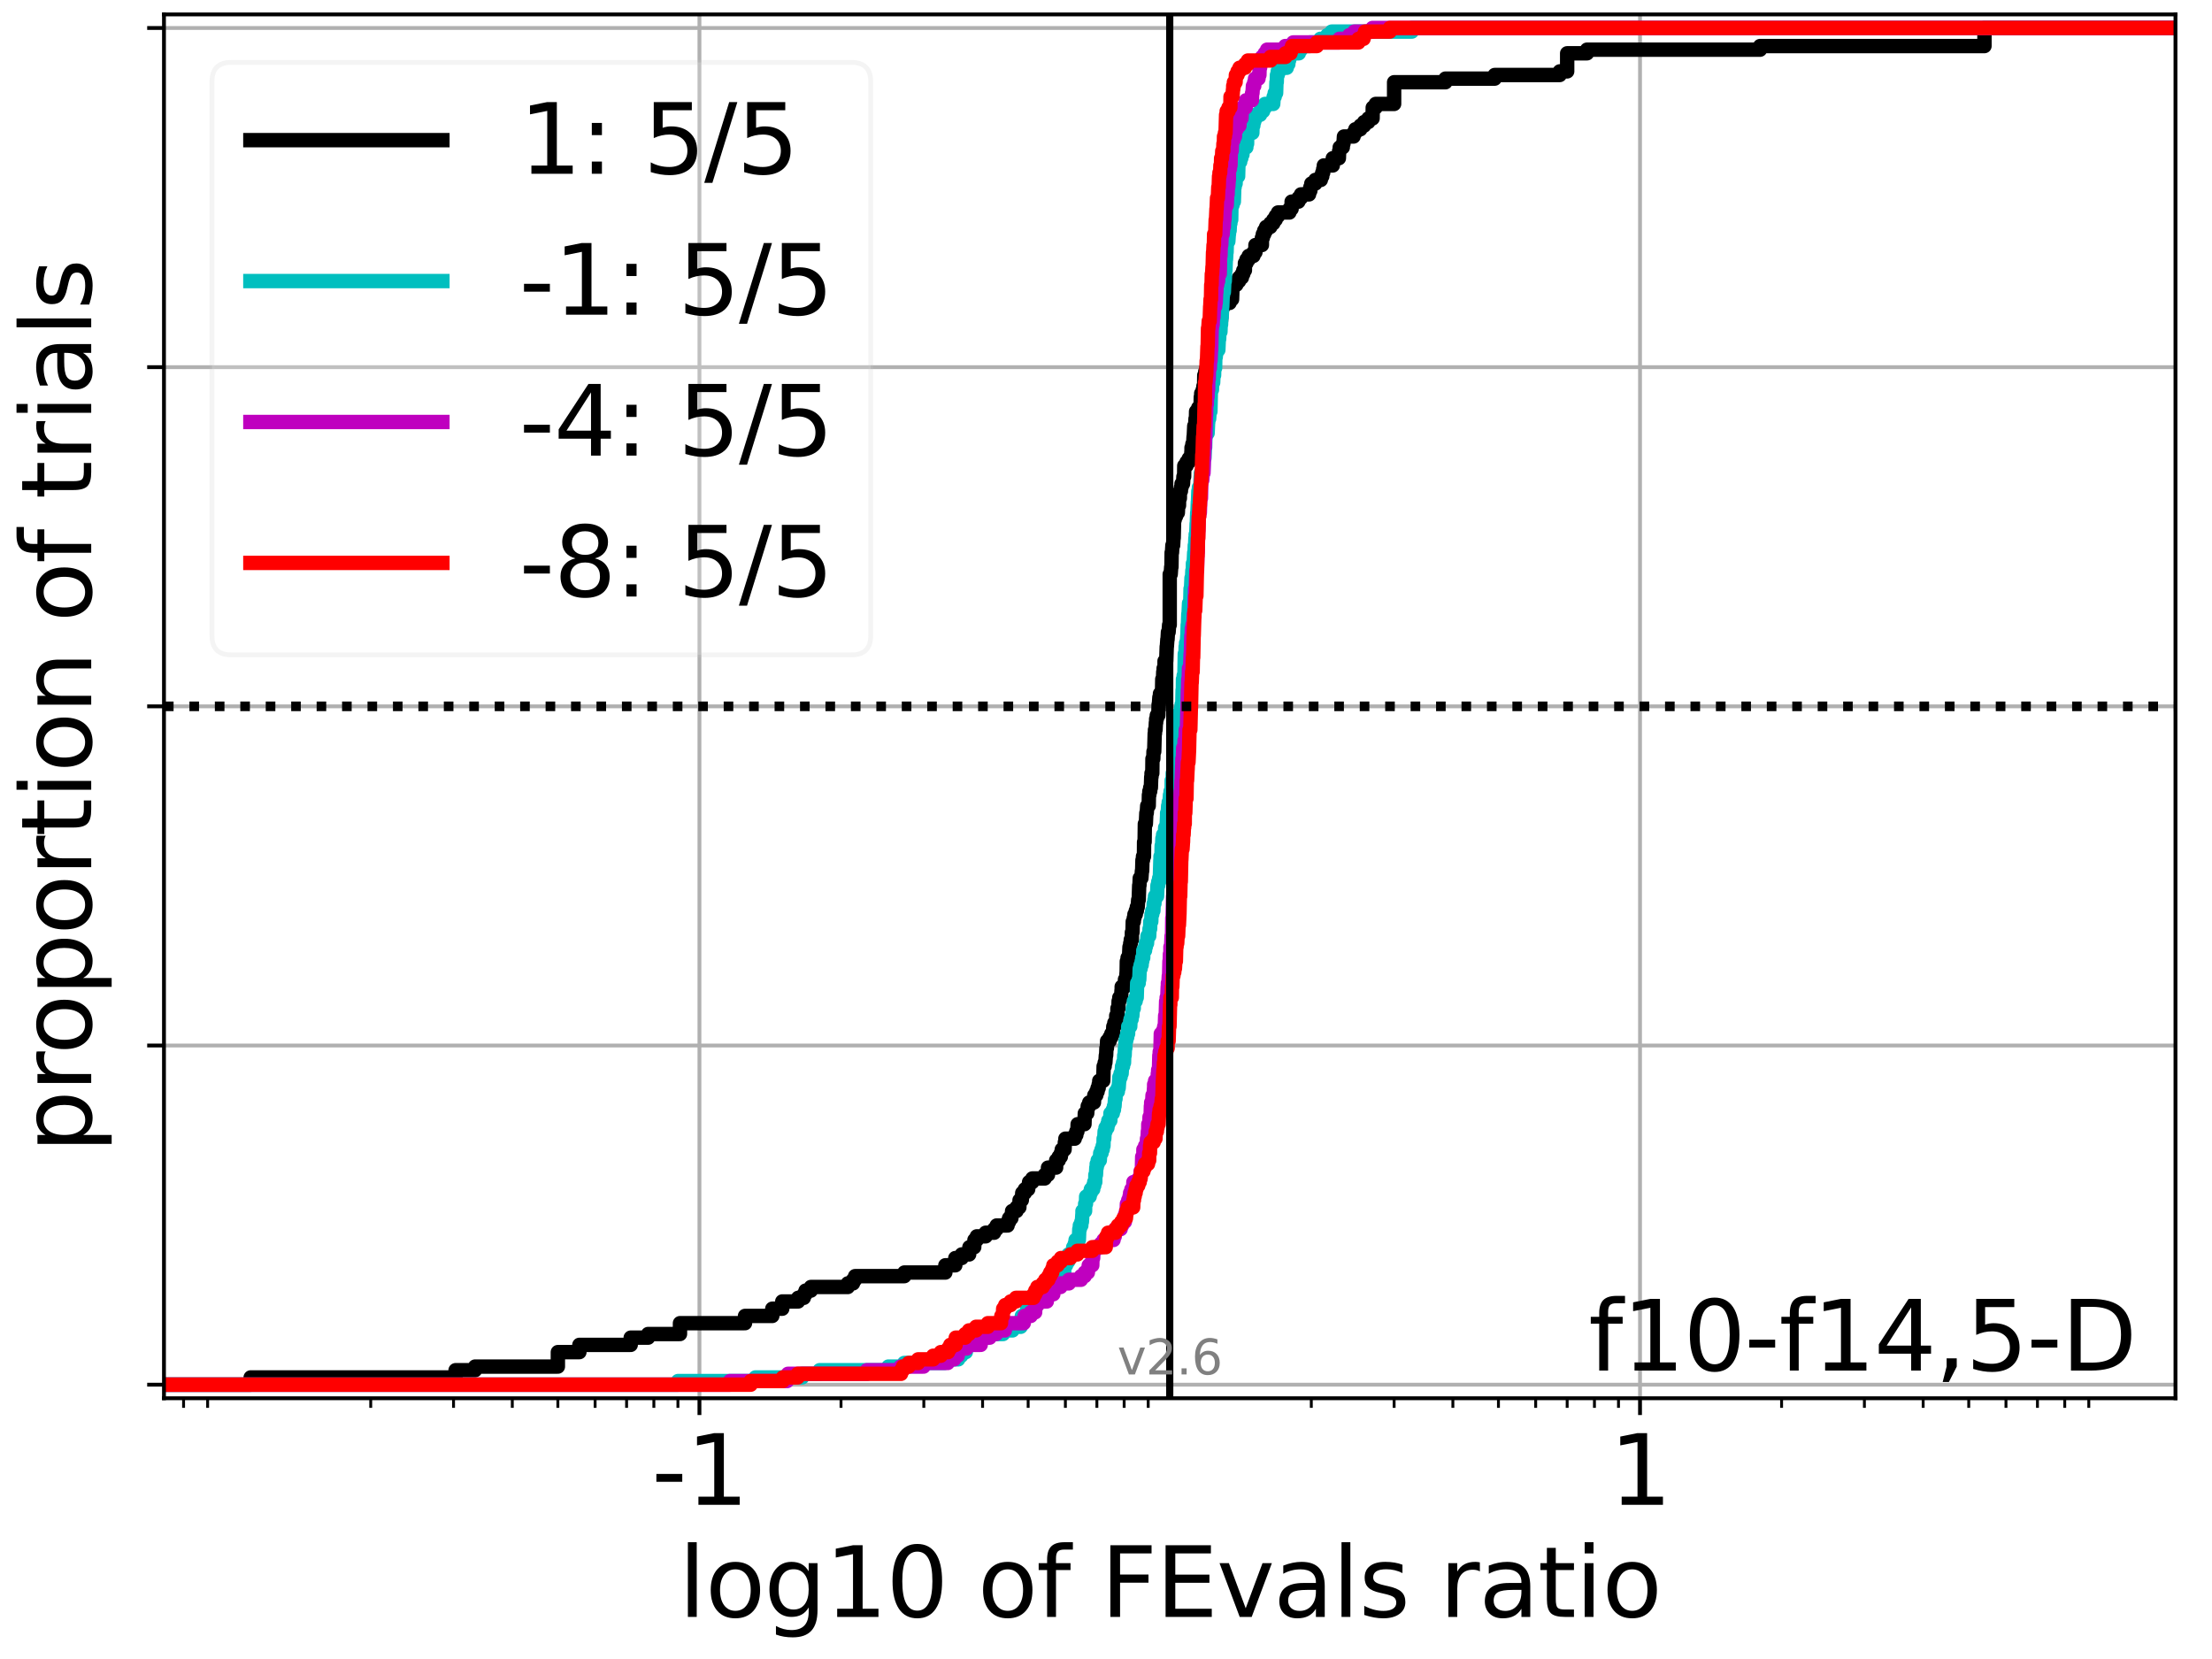 <?xml version="1.0" encoding="utf-8" standalone="no"?>
<!DOCTYPE svg PUBLIC "-//W3C//DTD SVG 1.1//EN"
  "http://www.w3.org/Graphics/SVG/1.1/DTD/svg11.dtd">
<svg xmlns:xlink="http://www.w3.org/1999/xlink" width="460.8pt" height="345.6pt" viewBox="0 0 460.8 345.6" xmlns="http://www.w3.org/2000/svg" version="1.1">
 <defs>
  <style type="text/css">*{stroke-linejoin: round; stroke-linecap: butt}</style>
 </defs>
 <g id="figure_1">
  <g id="patch_1">
   <path d="M 0 345.6 
L 460.8 345.6 
L 460.8 0 
L 0 0 
z
" style="fill: #ffffff"/>
  </g>
  <g id="axes_1">
   <g id="patch_2">
    <path d="M 34.16 291.28 
L 453.192 291.28 
L 453.192 3 
L 34.16 3 
z
" style="fill: #ffffff"/>
   </g>
   <g id="matplotlib.axis_1">
    <g id="xtick_1">
     <g id="line2d_1">
      <path d="M 145.706 291.28 
L 145.706 3 
" clip-path="url(#p7ceef39ff7)" style="fill: none; stroke: #b0b0b0; stroke-width: 0.8; stroke-linecap: square"/>
     </g>
     <g id="line2d_2">
      <defs>
       <path id="m82689922a1" d="M 0 0 
L 0 3.5 
" style="stroke: #000000; stroke-width: 0.8"/>
      </defs>
      <g>
       <use xlink:href="#m82689922a1" x="145.706" y="291.28" style="stroke: #000000; stroke-width: 0.8"/>
      </g>
     </g>
     <g id="text_1">
      <!-- -1 -->
      <g transform="translate(135.736 313.477)scale(0.2 -0.2)">
       <defs>
        <path id="DejaVuSans-2d" d="M 313 2009 
L 1997 2009 
L 1997 1497 
L 313 1497 
L 313 2009 
z
" transform="scale(0.016)"/>
        <path id="DejaVuSans-31" d="M 794 531 
L 1825 531 
L 1825 4091 
L 703 3866 
L 703 4441 
L 1819 4666 
L 2450 4666 
L 2450 531 
L 3481 531 
L 3481 0 
L 794 0 
L 794 531 
z
" transform="scale(0.016)"/>
       </defs>
       <use xlink:href="#DejaVuSans-2d"/>
       <use xlink:href="#DejaVuSans-31" x="36.084"/>
      </g>
     </g>
    </g>
    <g id="xtick_2">
     <g id="line2d_3">
      <path d="M 341.646 291.28 
L 341.646 3 
" clip-path="url(#p7ceef39ff7)" style="fill: none; stroke: #b0b0b0; stroke-width: 0.8; stroke-linecap: square"/>
     </g>
     <g id="line2d_4">
      <g>
       <use xlink:href="#m82689922a1" x="341.646" y="291.28" style="stroke: #000000; stroke-width: 0.8"/>
      </g>
     </g>
     <g id="text_2">
      <!-- 1 -->
      <g transform="translate(335.283 313.477)scale(0.2 -0.2)">
       <use xlink:href="#DejaVuSans-31"/>
      </g>
     </g>
    </g>
    <g id="xtick_3">
     <g id="line2d_5">
      <defs>
       <path id="m2fd4198e56" d="M 0 0 
L 0 2 
" style="stroke: #000000; stroke-width: 0.6"/>
      </defs>
      <g>
       <use xlink:href="#m2fd4198e56" x="38.242" y="291.28" style="stroke: #000000; stroke-width: 0.6"/>
      </g>
     </g>
    </g>
    <g id="xtick_4">
     <g id="line2d_6">
      <g>
       <use xlink:href="#m2fd4198e56" x="43.253" y="291.28" style="stroke: #000000; stroke-width: 0.6"/>
      </g>
     </g>
    </g>
    <g id="xtick_5">
     <g id="line2d_7">
      <g>
       <use xlink:href="#m2fd4198e56" x="77.228" y="291.28" style="stroke: #000000; stroke-width: 0.6"/>
      </g>
     </g>
    </g>
    <g id="xtick_6">
     <g id="line2d_8">
      <g>
       <use xlink:href="#m2fd4198e56" x="94.48" y="291.28" style="stroke: #000000; stroke-width: 0.6"/>
      </g>
     </g>
    </g>
    <g id="xtick_7">
     <g id="line2d_9">
      <g>
       <use xlink:href="#m2fd4198e56" x="106.72" y="291.28" style="stroke: #000000; stroke-width: 0.6"/>
      </g>
     </g>
    </g>
    <g id="xtick_8">
     <g id="line2d_10">
      <g>
       <use xlink:href="#m2fd4198e56" x="116.214" y="291.28" style="stroke: #000000; stroke-width: 0.6"/>
      </g>
     </g>
    </g>
    <g id="xtick_9">
     <g id="line2d_11">
      <g>
       <use xlink:href="#m2fd4198e56" x="123.972" y="291.28" style="stroke: #000000; stroke-width: 0.6"/>
      </g>
     </g>
    </g>
    <g id="xtick_10">
     <g id="line2d_12">
      <g>
       <use xlink:href="#m2fd4198e56" x="130.53" y="291.28" style="stroke: #000000; stroke-width: 0.6"/>
      </g>
     </g>
    </g>
    <g id="xtick_11">
     <g id="line2d_13">
      <g>
       <use xlink:href="#m2fd4198e56" x="136.212" y="291.28" style="stroke: #000000; stroke-width: 0.6"/>
      </g>
     </g>
    </g>
    <g id="xtick_12">
     <g id="line2d_14">
      <g>
       <use xlink:href="#m2fd4198e56" x="141.223" y="291.28" style="stroke: #000000; stroke-width: 0.6"/>
      </g>
     </g>
    </g>
    <g id="xtick_13">
     <g id="line2d_15">
      <g>
       <use xlink:href="#m2fd4198e56" x="175.198" y="291.28" style="stroke: #000000; stroke-width: 0.6"/>
      </g>
     </g>
    </g>
    <g id="xtick_14">
     <g id="line2d_16">
      <g>
       <use xlink:href="#m2fd4198e56" x="192.45" y="291.28" style="stroke: #000000; stroke-width: 0.6"/>
      </g>
     </g>
    </g>
    <g id="xtick_15">
     <g id="line2d_17">
      <g>
       <use xlink:href="#m2fd4198e56" x="204.69" y="291.28" style="stroke: #000000; stroke-width: 0.6"/>
      </g>
     </g>
    </g>
    <g id="xtick_16">
     <g id="line2d_18">
      <g>
       <use xlink:href="#m2fd4198e56" x="214.184" y="291.28" style="stroke: #000000; stroke-width: 0.6"/>
      </g>
     </g>
    </g>
    <g id="xtick_17">
     <g id="line2d_19">
      <g>
       <use xlink:href="#m2fd4198e56" x="221.941" y="291.28" style="stroke: #000000; stroke-width: 0.6"/>
      </g>
     </g>
    </g>
    <g id="xtick_18">
     <g id="line2d_20">
      <g>
       <use xlink:href="#m2fd4198e56" x="228.5" y="291.28" style="stroke: #000000; stroke-width: 0.6"/>
      </g>
     </g>
    </g>
    <g id="xtick_19">
     <g id="line2d_21">
      <g>
       <use xlink:href="#m2fd4198e56" x="234.182" y="291.28" style="stroke: #000000; stroke-width: 0.6"/>
      </g>
     </g>
    </g>
    <g id="xtick_20">
     <g id="line2d_22">
      <g>
       <use xlink:href="#m2fd4198e56" x="239.193" y="291.28" style="stroke: #000000; stroke-width: 0.6"/>
      </g>
     </g>
    </g>
    <g id="xtick_21">
     <g id="line2d_23">
      <g>
       <use xlink:href="#m2fd4198e56" x="273.168" y="291.28" style="stroke: #000000; stroke-width: 0.6"/>
      </g>
     </g>
    </g>
    <g id="xtick_22">
     <g id="line2d_24">
      <g>
       <use xlink:href="#m2fd4198e56" x="290.42" y="291.28" style="stroke: #000000; stroke-width: 0.6"/>
      </g>
     </g>
    </g>
    <g id="xtick_23">
     <g id="line2d_25">
      <g>
       <use xlink:href="#m2fd4198e56" x="302.66" y="291.28" style="stroke: #000000; stroke-width: 0.6"/>
      </g>
     </g>
    </g>
    <g id="xtick_24">
     <g id="line2d_26">
      <g>
       <use xlink:href="#m2fd4198e56" x="312.154" y="291.28" style="stroke: #000000; stroke-width: 0.6"/>
      </g>
     </g>
    </g>
    <g id="xtick_25">
     <g id="line2d_27">
      <g>
       <use xlink:href="#m2fd4198e56" x="319.911" y="291.28" style="stroke: #000000; stroke-width: 0.6"/>
      </g>
     </g>
    </g>
    <g id="xtick_26">
     <g id="line2d_28">
      <g>
       <use xlink:href="#m2fd4198e56" x="326.47" y="291.28" style="stroke: #000000; stroke-width: 0.6"/>
      </g>
     </g>
    </g>
    <g id="xtick_27">
     <g id="line2d_29">
      <g>
       <use xlink:href="#m2fd4198e56" x="332.152" y="291.28" style="stroke: #000000; stroke-width: 0.6"/>
      </g>
     </g>
    </g>
    <g id="xtick_28">
     <g id="line2d_30">
      <g>
       <use xlink:href="#m2fd4198e56" x="337.163" y="291.28" style="stroke: #000000; stroke-width: 0.6"/>
      </g>
     </g>
    </g>
    <g id="xtick_29">
     <g id="line2d_31">
      <g>
       <use xlink:href="#m2fd4198e56" x="371.138" y="291.28" style="stroke: #000000; stroke-width: 0.6"/>
      </g>
     </g>
    </g>
    <g id="xtick_30">
     <g id="line2d_32">
      <g>
       <use xlink:href="#m2fd4198e56" x="388.389" y="291.28" style="stroke: #000000; stroke-width: 0.6"/>
      </g>
     </g>
    </g>
    <g id="xtick_31">
     <g id="line2d_33">
      <g>
       <use xlink:href="#m2fd4198e56" x="400.63" y="291.28" style="stroke: #000000; stroke-width: 0.6"/>
      </g>
     </g>
    </g>
    <g id="xtick_32">
     <g id="line2d_34">
      <g>
       <use xlink:href="#m2fd4198e56" x="410.124" y="291.28" style="stroke: #000000; stroke-width: 0.6"/>
      </g>
     </g>
    </g>
    <g id="xtick_33">
     <g id="line2d_35">
      <g>
       <use xlink:href="#m2fd4198e56" x="417.881" y="291.28" style="stroke: #000000; stroke-width: 0.6"/>
      </g>
     </g>
    </g>
    <g id="xtick_34">
     <g id="line2d_36">
      <g>
       <use xlink:href="#m2fd4198e56" x="424.44" y="291.28" style="stroke: #000000; stroke-width: 0.6"/>
      </g>
     </g>
    </g>
    <g id="xtick_35">
     <g id="line2d_37">
      <g>
       <use xlink:href="#m2fd4198e56" x="430.122" y="291.28" style="stroke: #000000; stroke-width: 0.6"/>
      </g>
     </g>
    </g>
    <g id="xtick_36">
     <g id="line2d_38">
      <g>
       <use xlink:href="#m2fd4198e56" x="435.133" y="291.28" style="stroke: #000000; stroke-width: 0.6"/>
      </g>
     </g>
    </g>
    <g id="text_3">
     <!-- log10 of FEvals ratio -->
     <g transform="translate(141.371 336.833)scale(0.2 -0.2)">
      <defs>
       <path id="DejaVuSans-6c" d="M 603 4863 
L 1178 4863 
L 1178 0 
L 603 0 
L 603 4863 
z
" transform="scale(0.016)"/>
       <path id="DejaVuSans-6f" d="M 1959 3097 
Q 1497 3097 1228 2736 
Q 959 2375 959 1747 
Q 959 1119 1226 758 
Q 1494 397 1959 397 
Q 2419 397 2687 759 
Q 2956 1122 2956 1747 
Q 2956 2369 2687 2733 
Q 2419 3097 1959 3097 
z
M 1959 3584 
Q 2709 3584 3137 3096 
Q 3566 2609 3566 1747 
Q 3566 888 3137 398 
Q 2709 -91 1959 -91 
Q 1206 -91 779 398 
Q 353 888 353 1747 
Q 353 2609 779 3096 
Q 1206 3584 1959 3584 
z
" transform="scale(0.016)"/>
       <path id="DejaVuSans-67" d="M 2906 1791 
Q 2906 2416 2648 2759 
Q 2391 3103 1925 3103 
Q 1463 3103 1205 2759 
Q 947 2416 947 1791 
Q 947 1169 1205 825 
Q 1463 481 1925 481 
Q 2391 481 2648 825 
Q 2906 1169 2906 1791 
z
M 3481 434 
Q 3481 -459 3084 -895 
Q 2688 -1331 1869 -1331 
Q 1566 -1331 1297 -1286 
Q 1028 -1241 775 -1147 
L 775 -588 
Q 1028 -725 1275 -790 
Q 1522 -856 1778 -856 
Q 2344 -856 2625 -561 
Q 2906 -266 2906 331 
L 2906 616 
Q 2728 306 2450 153 
Q 2172 0 1784 0 
Q 1141 0 747 490 
Q 353 981 353 1791 
Q 353 2603 747 3093 
Q 1141 3584 1784 3584 
Q 2172 3584 2450 3431 
Q 2728 3278 2906 2969 
L 2906 3500 
L 3481 3500 
L 3481 434 
z
" transform="scale(0.016)"/>
       <path id="DejaVuSans-30" d="M 2034 4250 
Q 1547 4250 1301 3770 
Q 1056 3291 1056 2328 
Q 1056 1369 1301 889 
Q 1547 409 2034 409 
Q 2525 409 2770 889 
Q 3016 1369 3016 2328 
Q 3016 3291 2770 3770 
Q 2525 4250 2034 4250 
z
M 2034 4750 
Q 2819 4750 3233 4129 
Q 3647 3509 3647 2328 
Q 3647 1150 3233 529 
Q 2819 -91 2034 -91 
Q 1250 -91 836 529 
Q 422 1150 422 2328 
Q 422 3509 836 4129 
Q 1250 4750 2034 4750 
z
" transform="scale(0.016)"/>
       <path id="DejaVuSans-20" transform="scale(0.016)"/>
       <path id="DejaVuSans-66" d="M 2375 4863 
L 2375 4384 
L 1825 4384 
Q 1516 4384 1395 4259 
Q 1275 4134 1275 3809 
L 1275 3500 
L 2222 3500 
L 2222 3053 
L 1275 3053 
L 1275 0 
L 697 0 
L 697 3053 
L 147 3053 
L 147 3500 
L 697 3500 
L 697 3744 
Q 697 4328 969 4595 
Q 1241 4863 1831 4863 
L 2375 4863 
z
" transform="scale(0.016)"/>
       <path id="DejaVuSans-46" d="M 628 4666 
L 3309 4666 
L 3309 4134 
L 1259 4134 
L 1259 2759 
L 3109 2759 
L 3109 2228 
L 1259 2228 
L 1259 0 
L 628 0 
L 628 4666 
z
" transform="scale(0.016)"/>
       <path id="DejaVuSans-45" d="M 628 4666 
L 3578 4666 
L 3578 4134 
L 1259 4134 
L 1259 2753 
L 3481 2753 
L 3481 2222 
L 1259 2222 
L 1259 531 
L 3634 531 
L 3634 0 
L 628 0 
L 628 4666 
z
" transform="scale(0.016)"/>
       <path id="DejaVuSans-76" d="M 191 3500 
L 800 3500 
L 1894 563 
L 2988 3500 
L 3597 3500 
L 2284 0 
L 1503 0 
L 191 3500 
z
" transform="scale(0.016)"/>
       <path id="DejaVuSans-61" d="M 2194 1759 
Q 1497 1759 1228 1600 
Q 959 1441 959 1056 
Q 959 750 1161 570 
Q 1363 391 1709 391 
Q 2188 391 2477 730 
Q 2766 1069 2766 1631 
L 2766 1759 
L 2194 1759 
z
M 3341 1997 
L 3341 0 
L 2766 0 
L 2766 531 
Q 2569 213 2275 61 
Q 1981 -91 1556 -91 
Q 1019 -91 701 211 
Q 384 513 384 1019 
Q 384 1609 779 1909 
Q 1175 2209 1959 2209 
L 2766 2209 
L 2766 2266 
Q 2766 2663 2505 2880 
Q 2244 3097 1772 3097 
Q 1472 3097 1187 3025 
Q 903 2953 641 2809 
L 641 3341 
Q 956 3463 1253 3523 
Q 1550 3584 1831 3584 
Q 2591 3584 2966 3190 
Q 3341 2797 3341 1997 
z
" transform="scale(0.016)"/>
       <path id="DejaVuSans-73" d="M 2834 3397 
L 2834 2853 
Q 2591 2978 2328 3040 
Q 2066 3103 1784 3103 
Q 1356 3103 1142 2972 
Q 928 2841 928 2578 
Q 928 2378 1081 2264 
Q 1234 2150 1697 2047 
L 1894 2003 
Q 2506 1872 2764 1633 
Q 3022 1394 3022 966 
Q 3022 478 2636 193 
Q 2250 -91 1575 -91 
Q 1294 -91 989 -36 
Q 684 19 347 128 
L 347 722 
Q 666 556 975 473 
Q 1284 391 1588 391 
Q 1994 391 2212 530 
Q 2431 669 2431 922 
Q 2431 1156 2273 1281 
Q 2116 1406 1581 1522 
L 1381 1569 
Q 847 1681 609 1914 
Q 372 2147 372 2553 
Q 372 3047 722 3315 
Q 1072 3584 1716 3584 
Q 2034 3584 2315 3537 
Q 2597 3491 2834 3397 
z
" transform="scale(0.016)"/>
       <path id="DejaVuSans-72" d="M 2631 2963 
Q 2534 3019 2420 3045 
Q 2306 3072 2169 3072 
Q 1681 3072 1420 2755 
Q 1159 2438 1159 1844 
L 1159 0 
L 581 0 
L 581 3500 
L 1159 3500 
L 1159 2956 
Q 1341 3275 1631 3429 
Q 1922 3584 2338 3584 
Q 2397 3584 2469 3576 
Q 2541 3569 2628 3553 
L 2631 2963 
z
" transform="scale(0.016)"/>
       <path id="DejaVuSans-74" d="M 1172 4494 
L 1172 3500 
L 2356 3500 
L 2356 3053 
L 1172 3053 
L 1172 1153 
Q 1172 725 1289 603 
Q 1406 481 1766 481 
L 2356 481 
L 2356 0 
L 1766 0 
Q 1100 0 847 248 
Q 594 497 594 1153 
L 594 3053 
L 172 3053 
L 172 3500 
L 594 3500 
L 594 4494 
L 1172 4494 
z
" transform="scale(0.016)"/>
       <path id="DejaVuSans-69" d="M 603 3500 
L 1178 3500 
L 1178 0 
L 603 0 
L 603 3500 
z
M 603 4863 
L 1178 4863 
L 1178 4134 
L 603 4134 
L 603 4863 
z
" transform="scale(0.016)"/>
      </defs>
      <use xlink:href="#DejaVuSans-6c"/>
      <use xlink:href="#DejaVuSans-6f" x="27.783"/>
      <use xlink:href="#DejaVuSans-67" x="88.965"/>
      <use xlink:href="#DejaVuSans-31" x="152.441"/>
      <use xlink:href="#DejaVuSans-30" x="216.064"/>
      <use xlink:href="#DejaVuSans-20" x="279.688"/>
      <use xlink:href="#DejaVuSans-6f" x="311.475"/>
      <use xlink:href="#DejaVuSans-66" x="372.656"/>
      <use xlink:href="#DejaVuSans-20" x="407.861"/>
      <use xlink:href="#DejaVuSans-46" x="439.648"/>
      <use xlink:href="#DejaVuSans-45" x="497.168"/>
      <use xlink:href="#DejaVuSans-76" x="560.352"/>
      <use xlink:href="#DejaVuSans-61" x="619.531"/>
      <use xlink:href="#DejaVuSans-6c" x="680.811"/>
      <use xlink:href="#DejaVuSans-73" x="708.594"/>
      <use xlink:href="#DejaVuSans-20" x="760.693"/>
      <use xlink:href="#DejaVuSans-72" x="792.48"/>
      <use xlink:href="#DejaVuSans-61" x="833.594"/>
      <use xlink:href="#DejaVuSans-74" x="894.873"/>
      <use xlink:href="#DejaVuSans-69" x="934.082"/>
      <use xlink:href="#DejaVuSans-6f" x="961.865"/>
     </g>
    </g>
   </g>
   <g id="matplotlib.axis_2">
    <g id="ytick_1">
     <g id="line2d_39">
      <path d="M 34.16 288.454 
L 453.192 288.454 
" clip-path="url(#p7ceef39ff7)" style="fill: none; stroke: #b0b0b0; stroke-width: 0.8; stroke-linecap: square"/>
     </g>
     <g id="line2d_40">
      <defs>
       <path id="m1ae09140c1" d="M 0 0 
L -3.5 0 
" style="stroke: #000000; stroke-width: 0.8"/>
      </defs>
      <g>
       <use xlink:href="#m1ae09140c1" x="34.16" y="288.454" style="stroke: #000000; stroke-width: 0.8"/>
      </g>
     </g>
    </g>
    <g id="ytick_2">
     <g id="line2d_41">
      <path d="M 34.16 217.797 
L 453.192 217.797 
" clip-path="url(#p7ceef39ff7)" style="fill: none; stroke: #b0b0b0; stroke-width: 0.8; stroke-linecap: square"/>
     </g>
     <g id="line2d_42">
      <g>
       <use xlink:href="#m1ae09140c1" x="34.16" y="217.797" style="stroke: #000000; stroke-width: 0.8"/>
      </g>
     </g>
    </g>
    <g id="ytick_3">
     <g id="line2d_43">
      <path d="M 34.16 147.14 
L 453.192 147.14 
" clip-path="url(#p7ceef39ff7)" style="fill: none; stroke: #b0b0b0; stroke-width: 0.8; stroke-linecap: square"/>
     </g>
     <g id="line2d_44">
      <g>
       <use xlink:href="#m1ae09140c1" x="34.16" y="147.14" style="stroke: #000000; stroke-width: 0.8"/>
      </g>
     </g>
    </g>
    <g id="ytick_4">
     <g id="line2d_45">
      <path d="M 34.16 76.483 
L 453.192 76.483 
" clip-path="url(#p7ceef39ff7)" style="fill: none; stroke: #b0b0b0; stroke-width: 0.8; stroke-linecap: square"/>
     </g>
     <g id="line2d_46">
      <g>
       <use xlink:href="#m1ae09140c1" x="34.16" y="76.483" style="stroke: #000000; stroke-width: 0.8"/>
      </g>
     </g>
    </g>
    <g id="ytick_5">
     <g id="line2d_47">
      <path d="M 34.16 5.826 
L 453.192 5.826 
" clip-path="url(#p7ceef39ff7)" style="fill: none; stroke: #b0b0b0; stroke-width: 0.8; stroke-linecap: square"/>
     </g>
     <g id="line2d_48">
      <g>
       <use xlink:href="#m1ae09140c1" x="34.16" y="5.826" style="stroke: #000000; stroke-width: 0.8"/>
      </g>
     </g>
    </g>
    <g id="text_4">
     <!-- proportion of trials -->
     <g transform="translate(19.001 240.146)rotate(-90)scale(0.2 -0.2)">
      <defs>
       <path id="DejaVuSans-70" d="M 1159 525 
L 1159 -1331 
L 581 -1331 
L 581 3500 
L 1159 3500 
L 1159 2969 
Q 1341 3281 1617 3432 
Q 1894 3584 2278 3584 
Q 2916 3584 3314 3078 
Q 3713 2572 3713 1747 
Q 3713 922 3314 415 
Q 2916 -91 2278 -91 
Q 1894 -91 1617 61 
Q 1341 213 1159 525 
z
M 3116 1747 
Q 3116 2381 2855 2742 
Q 2594 3103 2138 3103 
Q 1681 3103 1420 2742 
Q 1159 2381 1159 1747 
Q 1159 1113 1420 752 
Q 1681 391 2138 391 
Q 2594 391 2855 752 
Q 3116 1113 3116 1747 
z
" transform="scale(0.016)"/>
       <path id="DejaVuSans-6e" d="M 3513 2113 
L 3513 0 
L 2938 0 
L 2938 2094 
Q 2938 2591 2744 2837 
Q 2550 3084 2163 3084 
Q 1697 3084 1428 2787 
Q 1159 2491 1159 1978 
L 1159 0 
L 581 0 
L 581 3500 
L 1159 3500 
L 1159 2956 
Q 1366 3272 1645 3428 
Q 1925 3584 2291 3584 
Q 2894 3584 3203 3211 
Q 3513 2838 3513 2113 
z
" transform="scale(0.016)"/>
      </defs>
      <use xlink:href="#DejaVuSans-70"/>
      <use xlink:href="#DejaVuSans-72" x="63.477"/>
      <use xlink:href="#DejaVuSans-6f" x="102.34"/>
      <use xlink:href="#DejaVuSans-70" x="163.521"/>
      <use xlink:href="#DejaVuSans-6f" x="226.998"/>
      <use xlink:href="#DejaVuSans-72" x="288.18"/>
      <use xlink:href="#DejaVuSans-74" x="329.293"/>
      <use xlink:href="#DejaVuSans-69" x="368.502"/>
      <use xlink:href="#DejaVuSans-6f" x="396.285"/>
      <use xlink:href="#DejaVuSans-6e" x="457.467"/>
      <use xlink:href="#DejaVuSans-20" x="520.846"/>
      <use xlink:href="#DejaVuSans-6f" x="552.633"/>
      <use xlink:href="#DejaVuSans-66" x="613.814"/>
      <use xlink:href="#DejaVuSans-20" x="649.02"/>
      <use xlink:href="#DejaVuSans-74" x="680.807"/>
      <use xlink:href="#DejaVuSans-72" x="720.016"/>
      <use xlink:href="#DejaVuSans-69" x="761.129"/>
      <use xlink:href="#DejaVuSans-61" x="788.912"/>
      <use xlink:href="#DejaVuSans-6c" x="850.191"/>
      <use xlink:href="#DejaVuSans-73" x="877.975"/>
     </g>
    </g>
   </g>
   <g id="line2d_49">
    <path d="M 34.16 288.454 
L 52.219 288.454 
L 52.219 286.946 
L 94.907 286.946 
L 94.907 285.439 
L 98.963 285.439 
L 98.963 284.685 
L 116.214 284.685 
L 116.214 281.671 
L 120.697 281.671 
L 120.697 280.163 
L 131.39 280.163 
L 131.39 278.656 
L 135.013 278.656 
L 135.013 277.902 
L 141.651 277.902 
L 141.651 275.641 
L 155.2 275.641 
L 155.2 274.134 
L 160.882 274.134 
L 160.882 272.627 
L 162.958 272.627 
L 162.958 271.119 
L 166.261 271.119 
L 166.261 270.366 
L 167.441 270.366 
L 167.441 269.612 
L 167.815 269.612 
L 167.815 268.858 
L 168.921 268.858 
L 168.921 268.105 
L 176.612 268.105 
L 176.612 267.351 
L 177.701 267.351 
L 177.701 266.597 
L 178.133 266.597 
L 178.133 265.844 
L 188.394 265.844 
L 188.394 265.09 
L 196.932 265.09 
L 196.932 263.583 
L 199.008 263.583 
L 199.008 262.075 
L 200.338 262.075 
L 200.338 261.321 
L 201.893 261.321 
L 201.944 259.814 
L 202.948 259.814 
L 202.998 258.307 
L 203.491 258.307 
L 203.491 257.553 
L 205.338 257.553 
L 205.338 256.799 
L 207.09 256.799 
L 207.09 256.046 
L 207.625 256.046 
L 207.625 255.292 
L 209.902 255.292 
L 209.902 254.538 
L 210.206 254.538 
L 210.206 253.785 
L 210.689 253.785 
L 210.689 253.031 
L 210.835 253.031 
L 210.835 252.277 
L 211.761 252.277 
L 211.761 251.524 
L 212.351 251.524 
L 212.39 250.016 
L 212.866 250.016 
L 212.953 248.509 
L 213.495 248.509 
L 213.495 247.755 
L 214.184 247.755 
L 214.184 247.002 
L 214.377 247.002 
L 214.377 246.248 
L 215.057 246.248 
L 215.057 245.494 
L 217.629 245.494 
L 217.629 244.741 
L 218.316 244.741 
L 218.316 243.233 
L 220.011 243.233 
L 220.019 241.726 
L 220.557 241.726 
L 220.557 240.972 
L 220.992 240.972 
L 220.992 240.219 
L 221.187 240.219 
L 221.187 239.465 
L 221.77 239.465 
L 221.828 237.958 
L 221.941 237.958 
L 221.941 237.204 
L 223.889 237.204 
L 223.889 236.45 
L 224.218 236.45 
L 224.218 235.697 
L 224.445 235.697 
L 224.492 234.189 
L 225.915 234.189 
L 225.985 231.928 
L 226.487 231.928 
L 226.596 230.421 
L 226.907 230.421 
L 226.907 229.667 
L 227.89 229.667 
L 227.962 228.16 
L 228.375 228.16 
L 228.375 227.406 
L 228.648 227.406 
L 228.648 226.653 
L 228.877 226.653 
L 228.877 225.899 
L 228.996 225.899 
L 228.996 225.145 
L 229.826 225.145 
L 229.908 222.13 
L 230.126 222.13 
L 230.126 221.377 
L 230.27 221.377 
L 230.367 219.869 
L 230.429 219.869 
L 230.486 218.362 
L 230.593 218.362 
L 230.629 216.855 
L 231.153 216.855 
L 231.153 216.101 
L 231.51 216.101 
L 231.51 215.347 
L 231.852 215.347 
L 231.922 213.84 
L 232.138 213.84 
L 232.138 213.086 
L 232.53 213.086 
L 232.533 211.579 
L 232.787 211.579 
L 232.787 210.072 
L 232.983 210.072 
L 233.027 208.564 
L 233.173 208.564 
L 233.173 207.811 
L 233.543 207.811 
L 233.634 206.303 
L 233.668 206.303 
L 233.668 205.55 
L 234.34 205.55 
L 234.354 204.042 
L 234.582 204.042 
L 234.691 202.535 
L 234.702 202.535 
L 234.737 200.274 
L 234.897 200.274 
L 234.897 199.52 
L 235.185 199.52 
L 235.294 197.259 
L 235.446 197.259 
L 235.446 196.506 
L 235.563 196.506 
L 235.563 195.752 
L 235.791 195.752 
L 235.791 194.245 
L 235.919 194.245 
L 235.976 191.984 
L 236.192 191.984 
L 236.192 191.23 
L 236.325 191.23 
L 236.325 190.476 
L 236.608 190.476 
L 236.608 189.723 
L 236.827 189.723 
L 236.827 188.969 
L 237.001 188.969 
L 237.104 187.462 
L 237.216 187.462 
L 237.314 184.447 
L 237.371 184.447 
L 237.434 182.939 
L 237.77 182.939 
L 237.88 181.432 
L 237.933 181.432 
L 237.995 179.171 
L 238.106 179.171 
L 238.106 178.417 
L 238.309 178.417 
L 238.332 175.403 
L 238.445 175.403 
L 238.493 171.634 
L 238.7 171.634 
L 238.804 169.373 
L 238.89 169.373 
L 238.985 167.866 
L 239.299 167.866 
L 239.34 165.605 
L 239.428 165.605 
L 239.428 164.851 
L 239.606 164.851 
L 239.606 164.098 
L 239.746 164.098 
L 239.823 161.837 
L 239.881 161.837 
L 239.881 161.083 
L 240.046 161.083 
L 240.078 158.068 
L 240.255 158.068 
L 240.294 156.561 
L 240.443 156.561 
L 240.547 152.793 
L 240.603 152.793 
L 240.603 152.039 
L 240.718 152.039 
L 240.79 150.532 
L 240.846 150.532 
L 240.846 149.778 
L 240.986 149.778 
L 240.986 149.024 
L 241.301 149.024 
L 241.36 146.763 
L 241.414 146.763 
L 241.522 145.256 
L 241.645 145.256 
L 241.645 144.502 
L 242.065 144.502 
L 242.123 141.487 
L 242.281 141.487 
L 242.325 139.98 
L 242.406 139.98 
L 242.406 139.226 
L 242.595 139.226 
L 242.595 137.719 
L 242.943 137.719 
L 243.048 134.704 
L 243.077 134.704 
L 243.183 133.197 
L 243.223 133.197 
L 243.304 131.69 
L 243.442 131.69 
L 243.55 130.182 
L 243.676 130.182 
L 243.676 119.631 
L 243.88 119.631 
L 243.98 118.124 
L 244.035 118.124 
L 244.075 115.109 
L 244.148 115.109 
L 244.233 113.602 
L 244.382 113.602 
L 244.458 112.094 
L 244.498 112.094 
L 244.589 108.326 
L 244.705 108.326 
L 244.705 107.572 
L 244.985 107.572 
L 244.985 106.818 
L 245.365 106.818 
L 245.428 105.311 
L 245.603 105.311 
L 245.624 103.804 
L 245.786 103.804 
L 245.797 102.296 
L 246.008 102.296 
L 246.008 101.543 
L 246.134 101.543 
L 246.134 100.789 
L 246.446 100.789 
L 246.532 99.282 
L 246.677 99.282 
L 246.708 97.021 
L 247.18 97.021 
L 247.18 96.267 
L 247.655 96.267 
L 247.655 95.513 
L 248.089 95.513 
L 248.197 94.006 
L 248.215 94.006 
L 248.215 93.252 
L 248.398 93.252 
L 248.398 92.499 
L 248.561 92.499 
L 248.642 90.991 
L 248.677 90.991 
L 248.788 88.73 
L 248.972 88.73 
L 249.051 87.223 
L 249.138 87.223 
L 249.166 85.716 
L 249.613 85.716 
L 249.613 84.962 
L 250.097 84.962 
L 250.149 82.701 
L 250.235 82.701 
L 250.235 81.947 
L 250.547 81.947 
L 250.547 81.194 
L 250.699 81.194 
L 250.699 80.44 
L 250.837 80.44 
L 250.874 78.179 
L 251.077 78.179 
L 251.077 77.425 
L 251.301 77.425 
L 251.301 76.672 
L 251.766 76.672 
L 251.766 75.918 
L 252.005 75.918 
L 252.005 75.164 
L 252.676 75.164 
L 252.724 73.657 
L 252.829 73.657 
L 252.829 72.903 
L 252.945 72.903 
L 252.981 70.642 
L 253.061 70.642 
L 253.061 69.888 
L 253.295 69.888 
L 253.405 68.381 
L 253.447 68.381 
L 253.447 67.627 
L 253.848 67.627 
L 253.848 66.874 
L 254.369 66.874 
L 254.477 64.613 
L 254.579 64.613 
L 254.579 63.859 
L 254.909 63.859 
L 254.909 63.105 
L 256.146 63.105 
L 256.146 62.352 
L 256.664 62.352 
L 256.774 59.337 
L 257.553 59.337 
L 257.553 58.583 
L 258.113 58.583 
L 258.113 57.83 
L 258.707 57.83 
L 258.707 57.076 
L 258.998 57.076 
L 258.998 56.322 
L 259.335 56.322 
L 259.339 54.815 
L 259.665 54.815 
L 259.665 54.061 
L 260.132 54.061 
L 260.132 53.308 
L 261.118 53.308 
L 261.118 52.554 
L 261.53 52.554 
L 261.53 51.047 
L 262.878 51.047 
L 262.878 49.539 
L 263.07 49.539 
L 263.07 48.786 
L 263.36 48.786 
L 263.36 48.032 
L 263.753 48.032 
L 263.753 47.278 
L 264.63 47.278 
L 264.63 46.525 
L 265.255 46.525 
L 265.255 45.771 
L 265.75 45.771 
L 265.75 45.017 
L 266.237 45.017 
L 266.237 44.264 
L 268.605 44.264 
L 268.605 43.51 
L 269.066 43.51 
L 269.067 42.003 
L 270.485 42.003 
L 270.485 41.249 
L 271.016 41.249 
L 271.016 40.495 
L 272.696 40.495 
L 272.696 39.742 
L 272.968 39.742 
L 272.968 38.988 
L 273.168 38.988 
L 273.168 38.234 
L 274.009 38.234 
L 274.009 37.481 
L 275.154 37.481 
L 275.154 36.727 
L 275.451 36.727 
L 275.451 35.973 
L 275.647 35.973 
L 275.647 35.22 
L 275.781 35.22 
L 275.781 34.466 
L 277.646 34.466 
L 277.646 32.959 
L 278.914 32.959 
L 278.964 31.451 
L 279.088 31.451 
L 279.088 30.697 
L 279.727 30.697 
L 279.727 29.944 
L 279.87 29.944 
L 279.967 28.436 
L 281.968 28.436 
L 281.968 27.683 
L 282.342 27.683 
L 282.342 26.929 
L 283.388 26.929 
L 283.388 26.175 
L 284.165 26.175 
L 284.165 25.422 
L 285.056 25.422 
L 285.056 24.668 
L 285.937 24.668 
L 285.967 22.407 
L 286.585 22.407 
L 286.585 21.653 
L 290.42 21.653 
L 290.42 17.131 
L 301.112 17.131 
L 301.112 16.378 
L 311.373 16.378 
L 311.373 15.624 
L 324.923 15.624 
L 324.923 14.87 
L 326.47 14.87 
L 326.47 11.102 
L 330.604 11.102 
L 330.604 10.348 
L 366.655 10.348 
L 366.655 9.595 
L 413.399 9.595 
L 413.399 5.826 
L 453.192 5.826 
L 453.192 5.826 
" clip-path="url(#p7ceef39ff7)" style="fill: none; stroke: #000000; stroke-width: 3; stroke-linecap: square"/>
   </g>
   <g id="line2d_50">
    <path clip-path="url(#p7ceef39ff7)" style="fill: none; stroke: #000000; stroke-width: 3; stroke-linecap: square"/>
   </g>
   <g id="line2d_51">
    <path d="M 34.16 288.454 
L 141.244 288.454 
L 141.244 287.7 
L 157.378 287.7 
L 157.378 286.946 
L 167.099 286.946 
L 167.099 286.193 
L 170.736 286.193 
L 170.736 285.439 
L 185.063 285.439 
L 185.063 284.685 
L 188.361 284.685 
L 188.361 283.932 
L 196.736 283.932 
L 196.736 283.178 
L 199.615 283.178 
L 199.615 282.424 
L 200.253 282.424 
L 200.253 281.671 
L 201.197 281.671 
L 201.197 280.917 
L 201.393 280.917 
L 201.393 280.163 
L 201.944 280.163 
L 201.944 279.41 
L 203.923 279.41 
L 203.923 278.656 
L 205.614 278.656 
L 205.614 277.902 
L 208.96 277.902 
L 208.96 277.149 
L 210.917 277.149 
L 210.917 276.395 
L 212.63 276.395 
L 212.678 274.888 
L 212.87 274.888 
L 212.87 274.134 
L 213.772 274.134 
L 213.772 273.38 
L 213.978 273.38 
L 213.978 272.627 
L 214.555 272.627 
L 214.555 271.873 
L 215.635 271.873 
L 215.635 271.119 
L 215.749 271.119 
L 215.749 270.366 
L 216.348 270.366 
L 216.348 269.612 
L 216.946 269.612 
L 216.946 268.858 
L 217.527 268.858 
L 217.527 268.105 
L 218.21 268.105 
L 218.21 267.351 
L 218.412 267.351 
L 218.412 266.597 
L 218.838 266.597 
L 218.897 265.09 
L 221.694 265.09 
L 221.712 263.583 
L 222.082 263.583 
L 222.082 262.829 
L 222.508 262.829 
L 222.59 261.321 
L 223.457 261.321 
L 223.568 259.814 
L 223.901 259.814 
L 223.901 259.06 
L 224.063 259.06 
L 224.063 258.307 
L 224.746 258.307 
L 224.837 256.046 
L 224.95 256.046 
L 224.95 255.292 
L 225.259 255.292 
L 225.259 254.538 
L 225.382 254.538 
L 225.47 253.031 
L 225.496 253.031 
L 225.496 252.277 
L 226.043 252.277 
L 226.057 250.77 
L 226.228 250.77 
L 226.261 249.263 
L 226.999 249.263 
L 226.999 248.509 
L 227.248 248.509 
L 227.248 247.755 
L 227.734 247.755 
L 227.734 247.002 
L 227.948 247.002 
L 227.948 246.248 
L 228.164 246.248 
L 228.183 244.741 
L 228.31 244.741 
L 228.385 243.233 
L 228.465 243.233 
L 228.465 242.48 
L 228.675 242.48 
L 228.675 241.726 
L 229.107 241.726 
L 229.196 240.219 
L 229.47 240.219 
L 229.47 239.465 
L 229.713 239.465 
L 229.713 238.711 
L 229.874 238.711 
L 229.906 237.204 
L 230.04 237.204 
L 230.112 235.697 
L 230.299 235.697 
L 230.299 234.943 
L 230.693 234.943 
L 230.693 234.189 
L 230.885 234.189 
L 230.885 233.436 
L 231.305 233.436 
L 231.323 231.928 
L 231.816 231.928 
L 231.816 231.175 
L 232.056 231.175 
L 232.056 230.421 
L 232.179 230.421 
L 232.275 228.914 
L 232.383 228.914 
L 232.43 227.406 
L 232.866 227.406 
L 232.866 226.653 
L 233.039 226.653 
L 233.14 225.145 
L 233.181 225.145 
L 233.181 224.392 
L 233.435 224.392 
L 233.435 223.638 
L 233.657 223.638 
L 233.741 222.13 
L 233.947 222.13 
L 233.947 221.377 
L 234.151 221.377 
L 234.193 219.869 
L 234.283 219.869 
L 234.344 218.362 
L 234.423 218.362 
L 234.465 216.855 
L 234.606 216.855 
L 234.606 216.101 
L 234.81 216.101 
L 234.81 215.347 
L 235.003 215.347 
L 235.031 213.84 
L 235.45 213.84 
L 235.514 212.333 
L 235.735 212.333 
L 235.735 211.579 
L 235.891 211.579 
L 235.993 210.072 
L 236.18 210.072 
L 236.2 208.564 
L 236.576 208.564 
L 236.576 207.811 
L 236.798 207.811 
L 236.891 204.796 
L 237.217 204.796 
L 237.217 204.042 
L 237.334 204.042 
L 237.424 201.781 
L 237.613 201.781 
L 237.613 201.028 
L 237.828 201.028 
L 237.828 200.274 
L 237.947 200.274 
L 237.947 199.52 
L 238.153 199.52 
L 238.162 198.013 
L 238.528 198.013 
L 238.528 197.259 
L 238.692 197.259 
L 238.692 196.506 
L 238.947 196.506 
L 239.032 194.998 
L 239.4 194.998 
L 239.465 193.491 
L 239.591 193.491 
L 239.627 191.984 
L 239.832 191.984 
L 239.878 190.476 
L 240.035 190.476 
L 240.035 189.723 
L 240.274 189.723 
L 240.334 188.215 
L 240.496 188.215 
L 240.496 187.462 
L 240.608 187.462 
L 240.608 186.708 
L 241.032 186.708 
L 241.122 184.447 
L 241.283 184.447 
L 241.283 183.693 
L 241.473 183.693 
L 241.473 182.939 
L 241.617 182.939 
L 241.727 179.171 
L 241.754 179.171 
L 241.754 178.417 
L 241.946 178.417 
L 241.999 176.156 
L 242.088 176.156 
L 242.152 174.649 
L 242.291 174.649 
L 242.291 173.895 
L 242.676 173.895 
L 242.729 172.388 
L 243.008 172.388 
L 243.117 170.127 
L 243.128 170.127 
L 243.128 169.373 
L 243.264 169.373 
L 243.348 167.866 
L 243.47 167.866 
L 243.47 167.112 
L 243.625 167.112 
L 243.728 165.605 
L 243.852 165.605 
L 243.852 164.851 
L 244.064 164.851 
L 244.082 162.59 
L 244.284 162.59 
L 244.302 161.083 
L 244.561 161.083 
L 244.632 158.822 
L 244.672 158.822 
L 244.764 156.561 
L 244.787 156.561 
L 244.787 155.807 
L 245.027 155.807 
L 245.047 154.3 
L 245.307 154.3 
L 245.307 153.546 
L 245.423 153.546 
L 245.423 152.793 
L 245.537 152.793 
L 245.631 151.285 
L 245.653 151.285 
L 245.653 150.532 
L 245.785 150.532 
L 245.817 148.271 
L 246.022 148.271 
L 246.022 147.517 
L 246.156 147.517 
L 246.156 146.763 
L 246.293 146.763 
L 246.359 143.748 
L 246.411 143.748 
L 246.433 141.487 
L 246.582 141.487 
L 246.582 140.734 
L 246.732 140.734 
L 246.814 136.212 
L 246.965 136.212 
L 246.993 134.704 
L 247.077 134.704 
L 247.077 133.951 
L 247.241 133.951 
L 247.333 132.443 
L 247.355 132.443 
L 247.423 130.182 
L 247.468 130.182 
L 247.548 127.921 
L 247.592 127.921 
L 247.702 125.66 
L 247.944 125.66 
L 248.014 122.646 
L 248.11 122.646 
L 248.211 120.385 
L 248.326 120.385 
L 248.389 118.877 
L 248.484 118.877 
L 248.51 117.37 
L 248.664 117.37 
L 248.772 115.109 
L 248.852 115.109 
L 248.895 113.602 
L 248.967 113.602 
L 249.024 112.094 
L 249.084 112.094 
L 249.084 111.341 
L 249.199 111.341 
L 249.277 109.08 
L 249.312 109.08 
L 249.396 106.818 
L 249.44 106.818 
L 249.535 104.557 
L 249.556 104.557 
L 249.642 102.296 
L 249.755 102.296 
L 249.755 101.543 
L 250.03 101.543 
L 250.116 99.282 
L 250.161 99.282 
L 250.161 98.528 
L 250.643 98.528 
L 250.738 95.513 
L 250.9 95.513 
L 251.007 93.252 
L 251.052 93.252 
L 251.105 90.991 
L 251.186 90.991 
L 251.186 90.238 
L 251.568 90.238 
L 251.674 87.977 
L 251.7 87.977 
L 251.7 87.223 
L 251.886 87.223 
L 251.994 85.716 
L 252.152 85.716 
L 252.255 81.194 
L 252.47 81.194 
L 252.511 79.686 
L 252.725 79.686 
L 252.784 78.179 
L 252.917 78.179 
L 252.949 76.672 
L 253.126 76.672 
L 253.17 74.411 
L 253.263 74.411 
L 253.263 73.657 
L 253.392 73.657 
L 253.392 72.903 
L 253.803 72.903 
L 253.903 70.642 
L 253.973 70.642 
L 254.021 69.135 
L 254.238 69.135 
L 254.295 67.627 
L 254.369 67.627 
L 254.413 66.12 
L 254.503 66.12 
L 254.599 63.859 
L 254.625 63.859 
L 254.714 61.598 
L 254.759 61.598 
L 254.759 60.844 
L 254.954 60.844 
L 255.053 58.583 
L 255.143 58.583 
L 255.234 56.322 
L 255.284 56.322 
L 255.358 54.061 
L 255.4 54.061 
L 255.473 52.554 
L 255.517 52.554 
L 255.579 50.293 
L 255.883 50.293 
L 255.985 48.786 
L 256.017 48.786 
L 256.017 48.032 
L 256.153 48.032 
L 256.219 46.525 
L 256.316 46.525 
L 256.316 45.771 
L 256.482 45.771 
L 256.53 42.756 
L 256.751 42.756 
L 256.751 42.003 
L 257.031 42.003 
L 257.126 38.988 
L 257.196 38.988 
L 257.196 38.234 
L 257.4 38.234 
L 257.44 36.727 
L 257.921 36.727 
L 258.001 33.712 
L 258.355 33.712 
L 258.355 32.959 
L 258.58 32.959 
L 258.58 32.205 
L 258.825 32.205 
L 258.825 31.451 
L 258.94 31.451 
L 258.94 30.697 
L 259.635 30.697 
L 259.635 29.944 
L 259.791 29.944 
L 259.807 28.436 
L 259.909 28.436 
L 259.909 27.683 
L 260.889 27.683 
L 260.928 26.175 
L 261.094 26.175 
L 261.094 25.422 
L 261.261 25.422 
L 261.261 24.668 
L 261.569 24.668 
L 261.569 23.914 
L 262.506 23.914 
L 262.506 23.161 
L 263.127 23.161 
L 263.127 22.407 
L 263.536 22.407 
L 263.536 21.653 
L 265.238 21.653 
L 265.326 20.146 
L 265.543 20.146 
L 265.543 19.392 
L 265.837 19.392 
L 265.907 17.131 
L 265.971 17.131 
L 266.014 15.624 
L 266.174 15.624 
L 266.174 14.87 
L 266.491 14.87 
L 266.491 14.117 
L 268.052 14.117 
L 268.052 13.363 
L 268.386 13.363 
L 268.386 12.609 
L 268.534 12.609 
L 268.534 11.856 
L 268.81 11.856 
L 268.81 11.102 
L 270.574 11.102 
L 270.574 10.348 
L 271.017 10.348 
L 271.017 9.595 
L 272.847 9.595 
L 272.847 8.841 
L 275.065 8.841 
L 275.065 8.087 
L 276.485 8.087 
L 276.485 7.334 
L 277.415 7.334 
L 277.415 6.58 
L 294.109 6.58 
L 294.109 5.826 
L 453.192 5.826 
L 453.192 5.826 
" clip-path="url(#p7ceef39ff7)" style="fill: none; stroke: #00bfbf; stroke-width: 3; stroke-linecap: square"/>
   </g>
   <g id="line2d_52">
    <path clip-path="url(#p7ceef39ff7)" style="fill: none; stroke: #00bfbf; stroke-width: 3; stroke-linecap: square"/>
   </g>
   <g id="line2d_53">
    <path d="M 34.16 288.454 
L 152.058 288.454 
L 152.058 287.7 
L 163.961 287.7 
L 163.961 286.946 
L 164.143 286.946 
L 164.143 286.193 
L 180.59 286.193 
L 180.59 285.439 
L 187.611 285.439 
L 187.611 284.685 
L 192.398 284.685 
L 192.398 283.932 
L 197.43 283.932 
L 197.43 283.178 
L 198.779 283.178 
L 198.779 282.424 
L 199.514 282.424 
L 199.514 281.671 
L 199.696 281.671 
L 199.696 280.917 
L 201.366 280.917 
L 201.366 280.163 
L 204.3 280.163 
L 204.3 279.41 
L 204.483 279.41 
L 204.483 278.656 
L 206.172 278.656 
L 206.172 277.902 
L 207.522 277.902 
L 207.522 277.149 
L 209.332 277.149 
L 209.332 276.395 
L 209.515 276.395 
L 209.515 275.641 
L 213.268 275.641 
L 213.268 274.888 
L 213.45 274.888 
L 213.45 274.134 
L 214.722 274.134 
L 214.722 273.38 
L 215.641 273.38 
L 215.677 271.873 
L 216.143 271.873 
L 216.143 271.119 
L 218.074 271.119 
L 218.074 270.366 
L 218.256 270.366 
L 218.256 269.612 
L 219.424 269.612 
L 219.424 268.858 
L 219.607 268.858 
L 219.607 268.105 
L 220.93 268.105 
L 220.93 267.351 
L 222.672 267.351 
L 222.672 266.597 
L 225.19 266.597 
L 225.19 265.844 
L 225.962 265.844 
L 225.962 265.09 
L 226.625 265.09 
L 226.625 264.336 
L 226.807 264.336 
L 226.807 263.583 
L 227.543 263.583 
L 227.579 262.075 
L 227.726 262.075 
L 227.761 260.568 
L 228.097 260.568 
L 228.097 259.814 
L 229.322 259.814 
L 229.322 259.06 
L 229.898 259.06 
L 229.898 258.307 
L 231.973 258.307 
L 231.973 257.553 
L 232.229 257.553 
L 232.299 256.046 
L 233.45 256.046 
L 233.45 255.292 
L 233.756 255.292 
L 233.756 254.538 
L 234.332 254.538 
L 234.355 253.031 
L 234.575 253.031 
L 234.575 252.277 
L 234.704 252.277 
L 234.757 250.77 
L 235.033 250.77 
L 235.033 250.016 
L 235.297 250.016 
L 235.297 249.263 
L 235.421 249.263 
L 235.421 248.509 
L 235.69 248.509 
L 235.69 247.755 
L 236.054 247.755 
L 236.105 246.248 
L 237.187 246.248 
L 237.187 245.494 
L 237.581 245.494 
L 237.607 243.987 
L 237.866 243.987 
L 237.94 240.972 
L 238.185 240.972 
L 238.188 239.465 
L 238.544 239.465 
L 238.544 238.711 
L 238.879 238.711 
L 238.94 237.204 
L 239.048 237.204 
L 239.118 235.697 
L 239.193 235.697 
L 239.212 234.189 
L 239.429 234.189 
L 239.47 232.682 
L 239.691 232.682 
L 239.749 230.421 
L 239.808 230.421 
L 239.808 229.667 
L 240.008 229.667 
L 240.094 228.16 
L 240.313 228.16 
L 240.405 226.653 
L 240.426 226.653 
L 240.426 225.899 
L 240.631 225.899 
L 240.631 225.145 
L 241.149 225.145 
L 241.193 223.638 
L 241.263 223.638 
L 241.263 222.884 
L 241.433 222.884 
L 241.508 219.869 
L 241.586 219.869 
L 241.586 219.116 
L 241.732 219.116 
L 241.816 215.347 
L 242.317 215.347 
L 242.317 214.594 
L 242.525 214.594 
L 242.525 213.84 
L 242.651 213.84 
L 242.726 211.579 
L 242.837 211.579 
L 242.928 208.564 
L 243.037 208.564 
L 243.037 207.811 
L 243.166 207.811 
L 243.255 205.55 
L 243.292 205.55 
L 243.292 204.796 
L 243.405 204.796 
L 243.484 203.289 
L 243.547 203.289 
L 243.615 200.274 
L 243.676 200.274 
L 243.713 198.767 
L 243.823 198.767 
L 243.823 197.259 
L 243.97 197.259 
L 244.056 194.998 
L 244.15 194.998 
L 244.209 191.23 
L 244.273 191.23 
L 244.383 186.708 
L 244.532 186.708 
L 244.615 182.186 
L 244.739 182.186 
L 244.848 179.925 
L 244.871 179.925 
L 244.958 178.417 
L 245.018 178.417 
L 245.049 176.91 
L 245.14 176.91 
L 245.213 174.649 
L 245.327 174.649 
L 245.378 171.634 
L 245.446 171.634 
L 245.497 169.373 
L 245.579 169.373 
L 245.622 167.866 
L 245.753 167.866 
L 245.781 166.359 
L 245.875 166.359 
L 245.956 164.851 
L 246.042 164.851 
L 246.122 162.59 
L 246.156 162.59 
L 246.257 159.576 
L 246.287 159.576 
L 246.306 158.068 
L 246.415 158.068 
L 246.476 155.807 
L 246.73 155.807 
L 246.773 154.3 
L 246.955 154.3 
L 247.028 152.039 
L 247.261 152.039 
L 247.369 147.517 
L 247.385 147.517 
L 247.463 143.748 
L 247.506 143.748 
L 247.549 141.487 
L 247.641 141.487 
L 247.678 139.226 
L 247.929 139.226 
L 248.028 136.212 
L 248.066 136.212 
L 248.174 132.443 
L 248.269 132.443 
L 248.28 130.936 
L 248.438 130.936 
L 248.438 130.182 
L 248.616 130.182 
L 248.702 127.921 
L 248.81 127.921 
L 248.895 124.153 
L 248.929 124.153 
L 248.957 122.646 
L 249.09 122.646 
L 249.199 119.631 
L 249.216 119.631 
L 249.216 118.877 
L 249.369 118.877 
L 249.458 115.109 
L 249.508 115.109 
L 249.6 110.587 
L 249.647 110.587 
L 249.74 107.572 
L 249.812 107.572 
L 249.812 106.818 
L 249.949 106.818 
L 250.046 103.804 
L 250.181 103.804 
L 250.253 100.035 
L 250.452 100.035 
L 250.562 98.528 
L 250.71 98.528 
L 250.812 95.513 
L 250.846 95.513 
L 250.876 93.252 
L 250.977 93.252 
L 251.044 90.991 
L 251.096 90.991 
L 251.205 86.469 
L 251.256 86.469 
L 251.278 84.208 
L 251.401 84.208 
L 251.419 82.701 
L 251.549 82.701 
L 251.578 81.194 
L 251.677 81.194 
L 251.688 78.933 
L 251.804 78.933 
L 251.839 76.672 
L 252.029 76.672 
L 252.064 75.164 
L 252.168 75.164 
L 252.26 72.903 
L 252.307 72.903 
L 252.415 68.381 
L 252.456 68.381 
L 252.456 67.627 
L 252.613 67.627 
L 252.657 66.12 
L 252.782 66.12 
L 252.892 63.859 
L 253.136 63.859 
L 253.136 63.105 
L 253.247 63.105 
L 253.346 60.844 
L 253.389 60.844 
L 253.432 59.337 
L 253.563 59.337 
L 253.563 58.583 
L 253.748 58.583 
L 253.787 57.076 
L 254.09 57.076 
L 254.174 53.308 
L 254.242 53.308 
L 254.312 51.047 
L 254.405 51.047 
L 254.499 48.786 
L 254.705 48.786 
L 254.801 47.278 
L 254.944 47.278 
L 255.006 45.771 
L 255.074 45.771 
L 255.169 43.51 
L 255.244 43.51 
L 255.244 42.756 
L 255.543 42.756 
L 255.65 40.495 
L 255.731 40.495 
L 255.768 38.988 
L 255.87 38.988 
L 255.963 37.481 
L 256 37.481 
L 256.009 35.22 
L 256.201 35.22 
L 256.201 34.466 
L 256.328 34.466 
L 256.403 31.451 
L 256.572 31.451 
L 256.667 29.19 
L 256.955 29.19 
L 256.955 28.436 
L 257.259 28.436 
L 257.323 26.929 
L 257.634 26.929 
L 257.634 26.175 
L 258.201 26.175 
L 258.21 24.668 
L 258.627 24.668 
L 258.726 22.407 
L 259.505 22.407 
L 259.55 20.9 
L 260.803 20.9 
L 260.831 19.392 
L 260.917 19.392 
L 261.011 17.885 
L 261.285 17.885 
L 261.285 17.131 
L 261.443 17.131 
L 261.443 16.378 
L 262.171 16.378 
L 262.171 15.624 
L 262.361 15.624 
L 262.397 14.117 
L 262.506 14.117 
L 262.506 13.363 
L 262.688 13.363 
L 262.688 12.609 
L 262.887 12.609 
L 262.887 11.856 
L 263.473 11.856 
L 263.473 11.102 
L 263.953 11.102 
L 263.953 10.348 
L 267.725 10.348 
L 267.725 9.595 
L 269.393 9.595 
L 269.393 8.841 
L 279.019 8.841 
L 279.019 8.087 
L 281.075 8.087 
L 281.075 7.334 
L 282.142 7.334 
L 282.142 6.58 
L 285.914 6.58 
L 285.914 5.826 
L 453.192 5.826 
L 453.192 5.826 
" clip-path="url(#p7ceef39ff7)" style="fill: none; stroke: #bf00bf; stroke-width: 3; stroke-linecap: square"/>
   </g>
   <g id="line2d_54">
    <path clip-path="url(#p7ceef39ff7)" style="fill: none; stroke: #bf00bf; stroke-width: 3; stroke-linecap: square"/>
   </g>
   <g id="line2d_55">
    <path d="M 34.16 288.454 
L 156.384 288.454 
L 156.384 287.7 
L 163.073 287.7 
L 163.073 286.946 
L 166.183 286.946 
L 166.183 286.193 
L 187.704 286.193 
L 187.704 285.439 
L 188.111 285.439 
L 188.111 284.685 
L 189.287 284.685 
L 189.287 283.932 
L 191.265 283.932 
L 191.265 283.178 
L 194.394 283.178 
L 194.394 282.424 
L 195.977 282.424 
L 195.977 281.671 
L 197.504 281.671 
L 197.504 280.917 
L 197.955 280.917 
L 197.955 280.163 
L 199.086 280.163 
L 199.104 278.656 
L 201.064 278.656 
L 201.064 277.902 
L 201.839 277.902 
L 201.839 277.149 
L 203.322 277.149 
L 203.322 276.395 
L 205.794 276.395 
L 205.794 275.641 
L 208.529 275.641 
L 208.598 274.134 
L 208.903 274.134 
L 208.98 272.627 
L 209.4 272.627 
L 209.4 271.873 
L 210.52 271.873 
L 210.52 271.119 
L 211.638 271.119 
L 211.638 270.366 
L 215.288 270.366 
L 215.288 269.612 
L 215.67 269.612 
L 215.67 268.858 
L 216.09 268.858 
L 216.09 268.105 
L 217.21 268.105 
L 217.21 267.351 
L 217.747 267.351 
L 217.747 266.597 
L 218.398 266.597 
L 218.398 265.844 
L 218.78 265.844 
L 218.78 265.09 
L 219.199 265.09 
L 219.199 264.336 
L 219.432 264.336 
L 219.432 263.583 
L 220.32 263.583 
L 220.32 262.829 
L 221.015 262.829 
L 221.015 262.075 
L 222.993 262.075 
L 222.993 261.321 
L 224.437 261.321 
L 224.437 260.568 
L 227.547 260.568 
L 227.547 259.814 
L 230.347 259.814 
L 230.394 258.307 
L 230.488 258.307 
L 230.488 257.553 
L 230.832 257.553 
L 230.832 256.799 
L 232.367 256.799 
L 232.367 256.046 
L 232.879 256.046 
L 232.879 255.292 
L 233.567 255.292 
L 233.567 254.538 
L 234.024 254.538 
L 234.024 253.785 
L 234.556 253.785 
L 234.643 252.277 
L 234.938 252.277 
L 234.938 251.524 
L 236.059 251.524 
L 236.105 250.016 
L 236.226 250.016 
L 236.226 249.263 
L 236.374 249.263 
L 236.374 248.509 
L 236.573 248.509 
L 236.573 247.755 
L 236.737 247.755 
L 236.737 247.002 
L 237.117 247.002 
L 237.117 246.248 
L 237.424 246.248 
L 237.424 245.494 
L 237.613 245.494 
L 237.718 243.987 
L 238.203 243.987 
L 238.203 243.233 
L 238.501 243.233 
L 238.501 242.48 
L 239.15 242.48 
L 239.15 241.726 
L 239.395 241.726 
L 239.395 240.219 
L 239.557 240.219 
L 239.579 238.711 
L 239.683 238.711 
L 239.683 237.958 
L 240.326 237.958 
L 240.326 237.204 
L 240.708 237.204 
L 240.762 235.697 
L 241 235.697 
L 241 234.943 
L 241.128 234.943 
L 241.128 234.189 
L 241.36 234.189 
L 241.458 231.928 
L 241.562 231.928 
L 241.562 231.175 
L 241.768 231.175 
L 241.768 230.421 
L 241.922 230.421 
L 242.026 228.914 
L 242.143 228.914 
L 242.25 225.145 
L 242.259 225.145 
L 242.368 222.884 
L 242.421 222.884 
L 242.468 221.377 
L 242.562 221.377 
L 242.593 219.869 
L 242.749 219.869 
L 242.749 219.116 
L 242.965 219.116 
L 242.965 218.362 
L 243.239 218.362 
L 243.239 216.855 
L 243.445 216.855 
L 243.535 213.84 
L 243.629 213.84 
L 243.738 209.318 
L 243.796 209.318 
L 243.807 207.811 
L 244.108 207.811 
L 244.137 205.55 
L 244.224 205.55 
L 244.294 203.289 
L 244.441 203.289 
L 244.441 202.535 
L 244.622 202.535 
L 244.622 201.781 
L 244.759 201.781 
L 244.844 200.274 
L 244.953 200.274 
L 245.032 197.259 
L 245.102 197.259 
L 245.102 196.506 
L 245.236 196.506 
L 245.308 194.998 
L 245.423 194.998 
L 245.507 192.737 
L 245.589 192.737 
L 245.695 190.476 
L 245.702 190.476 
L 245.785 186.708 
L 245.858 186.708 
L 245.925 183.693 
L 245.982 183.693 
L 246.076 179.171 
L 246.098 179.171 
L 246.196 176.91 
L 246.339 176.91 
L 246.436 175.403 
L 246.451 175.403 
L 246.48 173.895 
L 246.567 173.895 
L 246.63 172.388 
L 246.68 172.388 
L 246.68 171.634 
L 246.805 171.634 
L 246.818 169.373 
L 246.916 169.373 
L 247.012 166.359 
L 247.164 166.359 
L 247.224 162.59 
L 247.289 162.59 
L 247.389 160.329 
L 247.402 160.329 
L 247.455 158.822 
L 247.581 158.822 
L 247.688 156.561 
L 247.697 156.561 
L 247.797 152.039 
L 247.969 152.039 
L 248.079 147.517 
L 248.103 147.517 
L 248.211 142.241 
L 248.254 142.241 
L 248.336 139.98 
L 248.447 139.98 
L 248.508 136.965 
L 248.564 136.965 
L 248.655 132.443 
L 248.677 132.443 
L 248.785 128.675 
L 248.811 128.675 
L 248.851 127.168 
L 248.982 127.168 
L 249.09 124.153 
L 249.228 124.153 
L 249.338 118.877 
L 249.345 118.877 
L 249.442 115.863 
L 249.474 115.863 
L 249.56 112.094 
L 249.621 112.094 
L 249.731 107.572 
L 249.804 107.572 
L 249.877 105.311 
L 249.944 105.311 
L 250.041 103.05 
L 250.058 103.05 
L 250.156 100.789 
L 250.213 100.789 
L 250.302 98.528 
L 250.358 98.528 
L 250.447 94.76 
L 250.503 94.76 
L 250.613 90.991 
L 250.657 90.991 
L 250.742 88.73 
L 250.838 88.73 
L 250.935 84.208 
L 250.998 84.208 
L 251.035 79.686 
L 251.125 79.686 
L 251.224 78.179 
L 251.277 78.179 
L 251.371 75.164 
L 251.437 75.164 
L 251.537 72.15 
L 251.582 72.15 
L 251.652 68.381 
L 251.718 68.381 
L 251.808 66.874 
L 251.998 66.874 
L 252.096 63.859 
L 252.122 63.859 
L 252.181 62.352 
L 252.27 62.352 
L 252.318 59.337 
L 252.392 59.337 
L 252.443 57.076 
L 252.508 57.076 
L 252.585 55.569 
L 252.62 55.569 
L 252.697 52.554 
L 252.735 52.554 
L 252.802 51.047 
L 252.878 51.047 
L 252.919 48.786 
L 253.149 48.786 
L 253.249 45.771 
L 253.31 45.771 
L 253.409 43.51 
L 253.444 43.51 
L 253.533 41.249 
L 253.705 41.249 
L 253.792 38.988 
L 253.879 38.988 
L 253.947 36.727 
L 254.036 36.727 
L 254.036 35.973 
L 254.19 35.973 
L 254.234 34.466 
L 254.351 34.466 
L 254.381 32.959 
L 254.56 32.959 
L 254.621 31.451 
L 254.82 31.451 
L 254.861 29.944 
L 254.956 29.944 
L 254.983 28.436 
L 255.178 28.436 
L 255.178 27.683 
L 255.305 27.683 
L 255.416 23.914 
L 255.537 23.914 
L 255.537 23.161 
L 255.919 23.161 
L 255.919 22.407 
L 256.307 22.407 
L 256.339 20.146 
L 256.747 20.146 
L 256.856 18.639 
L 256.899 18.639 
L 256.899 17.885 
L 257.043 17.885 
L 257.043 17.131 
L 257.397 17.131 
L 257.459 15.624 
L 257.803 15.624 
L 257.803 14.87 
L 258.211 14.87 
L 258.211 14.117 
L 259.357 14.117 
L 259.357 13.363 
L 259.956 13.363 
L 259.956 12.609 
L 264.686 12.609 
L 264.686 11.856 
L 267.787 11.856 
L 267.787 11.102 
L 268.845 11.102 
L 268.845 10.348 
L 269.152 10.348 
L 269.152 9.595 
L 274.321 9.595 
L 274.321 8.841 
L 282.998 8.841 
L 282.998 8.087 
L 284.056 8.087 
L 284.056 7.334 
L 284.363 7.334 
L 284.363 6.58 
L 289.532 6.58 
L 289.532 5.826 
L 453.192 5.826 
L 453.192 5.826 
" clip-path="url(#p7ceef39ff7)" style="fill: none; stroke: #ff0000; stroke-width: 3; stroke-linecap: square"/>
   </g>
   <g id="line2d_56">
    <path clip-path="url(#p7ceef39ff7)" style="fill: none; stroke: #ff0000; stroke-width: 3; stroke-linecap: square"/>
   </g>
   <g id="line2d_57">
    <path d="M 243.676 291.28 
L 243.676 3 
" clip-path="url(#p7ceef39ff7)" style="fill: none; stroke: #000000; stroke-width: 1.5; stroke-linecap: square"/>
   </g>
   <g id="line2d_58">
    <path d="M 34.16 147.14 
L 453.192 147.14 
" clip-path="url(#p7ceef39ff7)" style="fill: none; stroke-dasharray: 2,3.3; stroke-dashoffset: 0; stroke: #000000; stroke-width: 2"/>
   </g>
   <g id="patch_3">
    <path d="M 34.16 291.28 
L 34.16 3 
" style="fill: none; stroke: #000000; stroke-width: 0.8; stroke-linejoin: miter; stroke-linecap: square"/>
   </g>
   <g id="patch_4">
    <path d="M 453.192 291.28 
L 453.192 3 
" style="fill: none; stroke: #000000; stroke-width: 0.8; stroke-linejoin: miter; stroke-linecap: square"/>
   </g>
   <g id="patch_5">
    <path d="M 34.16 291.28 
L 453.192 291.28 
" style="fill: none; stroke: #000000; stroke-width: 0.8; stroke-linejoin: miter; stroke-linecap: square"/>
   </g>
   <g id="patch_6">
    <path d="M 34.16 3 
L 453.192 3 
" style="fill: none; stroke: #000000; stroke-width: 0.8; stroke-linejoin: miter; stroke-linecap: square"/>
   </g>
   <g id="text_5">
    <!-- f10-f14,5-D -->
    <g transform="translate(330.918 285.514)scale(0.2 -0.2)">
     <defs>
      <path id="DejaVuSans-34" d="M 2419 4116 
L 825 1625 
L 2419 1625 
L 2419 4116 
z
M 2253 4666 
L 3047 4666 
L 3047 1625 
L 3713 1625 
L 3713 1100 
L 3047 1100 
L 3047 0 
L 2419 0 
L 2419 1100 
L 313 1100 
L 313 1709 
L 2253 4666 
z
" transform="scale(0.016)"/>
      <path id="DejaVuSans-2c" d="M 750 794 
L 1409 794 
L 1409 256 
L 897 -744 
L 494 -744 
L 750 256 
L 750 794 
z
" transform="scale(0.016)"/>
      <path id="DejaVuSans-35" d="M 691 4666 
L 3169 4666 
L 3169 4134 
L 1269 4134 
L 1269 2991 
Q 1406 3038 1543 3061 
Q 1681 3084 1819 3084 
Q 2600 3084 3056 2656 
Q 3513 2228 3513 1497 
Q 3513 744 3044 326 
Q 2575 -91 1722 -91 
Q 1428 -91 1123 -41 
Q 819 9 494 109 
L 494 744 
Q 775 591 1075 516 
Q 1375 441 1709 441 
Q 2250 441 2565 725 
Q 2881 1009 2881 1497 
Q 2881 1984 2565 2268 
Q 2250 2553 1709 2553 
Q 1456 2553 1204 2497 
Q 953 2441 691 2322 
L 691 4666 
z
" transform="scale(0.016)"/>
      <path id="DejaVuSans-44" d="M 1259 4147 
L 1259 519 
L 2022 519 
Q 2988 519 3436 956 
Q 3884 1394 3884 2338 
Q 3884 3275 3436 3711 
Q 2988 4147 2022 4147 
L 1259 4147 
z
M 628 4666 
L 1925 4666 
Q 3281 4666 3915 4102 
Q 4550 3538 4550 2338 
Q 4550 1131 3912 565 
Q 3275 0 1925 0 
L 628 0 
L 628 4666 
z
" transform="scale(0.016)"/>
     </defs>
     <use xlink:href="#DejaVuSans-66"/>
     <use xlink:href="#DejaVuSans-31" x="35.205"/>
     <use xlink:href="#DejaVuSans-30" x="98.828"/>
     <use xlink:href="#DejaVuSans-2d" x="162.451"/>
     <use xlink:href="#DejaVuSans-66" x="198.535"/>
     <use xlink:href="#DejaVuSans-31" x="233.74"/>
     <use xlink:href="#DejaVuSans-34" x="297.363"/>
     <use xlink:href="#DejaVuSans-2c" x="360.986"/>
     <use xlink:href="#DejaVuSans-35" x="392.773"/>
     <use xlink:href="#DejaVuSans-2d" x="456.396"/>
     <use xlink:href="#DejaVuSans-44" x="492.48"/>
    </g>
   </g>
   <g id="text_6">
    <!-- v2.6 -->
    <g style="fill: #808080" transform="translate(232.765 286.318)scale(0.1 -0.1)">
     <defs>
      <path id="DejaVuSans-32" d="M 1228 531 
L 3431 531 
L 3431 0 
L 469 0 
L 469 531 
Q 828 903 1448 1529 
Q 2069 2156 2228 2338 
Q 2531 2678 2651 2914 
Q 2772 3150 2772 3378 
Q 2772 3750 2511 3984 
Q 2250 4219 1831 4219 
Q 1534 4219 1204 4116 
Q 875 4013 500 3803 
L 500 4441 
Q 881 4594 1212 4672 
Q 1544 4750 1819 4750 
Q 2544 4750 2975 4387 
Q 3406 4025 3406 3419 
Q 3406 3131 3298 2873 
Q 3191 2616 2906 2266 
Q 2828 2175 2409 1742 
Q 1991 1309 1228 531 
z
" transform="scale(0.016)"/>
      <path id="DejaVuSans-2e" d="M 684 794 
L 1344 794 
L 1344 0 
L 684 0 
L 684 794 
z
" transform="scale(0.016)"/>
      <path id="DejaVuSans-36" d="M 2113 2584 
Q 1688 2584 1439 2293 
Q 1191 2003 1191 1497 
Q 1191 994 1439 701 
Q 1688 409 2113 409 
Q 2538 409 2786 701 
Q 3034 994 3034 1497 
Q 3034 2003 2786 2293 
Q 2538 2584 2113 2584 
z
M 3366 4563 
L 3366 3988 
Q 3128 4100 2886 4159 
Q 2644 4219 2406 4219 
Q 1781 4219 1451 3797 
Q 1122 3375 1075 2522 
Q 1259 2794 1537 2939 
Q 1816 3084 2150 3084 
Q 2853 3084 3261 2657 
Q 3669 2231 3669 1497 
Q 3669 778 3244 343 
Q 2819 -91 2113 -91 
Q 1303 -91 875 529 
Q 447 1150 447 2328 
Q 447 3434 972 4092 
Q 1497 4750 2381 4750 
Q 2619 4750 2861 4703 
Q 3103 4656 3366 4563 
z
" transform="scale(0.016)"/>
     </defs>
     <use xlink:href="#DejaVuSans-76"/>
     <use xlink:href="#DejaVuSans-32" x="59.18"/>
     <use xlink:href="#DejaVuSans-2e" x="122.803"/>
     <use xlink:href="#DejaVuSans-36" x="154.59"/>
    </g>
   </g>
   <g id="legend_1">
    <g id="patch_7">
     <path d="M 48.16 136.425 
L 177.382 136.425 
Q 181.382 136.425 181.382 132.425 
L 181.382 17 
Q 181.382 13 177.382 13 
L 48.16 13 
Q 44.16 13 44.16 17 
L 44.16 132.425 
Q 44.16 136.425 48.16 136.425 
z
" style="fill: #ffffff; opacity: 0.2; stroke: #cccccc; stroke-linejoin: miter"/>
    </g>
    <g id="line2d_59">
     <path d="M 52.16 29.197 
L 72.16 29.197 
L 92.16 29.197 
" style="fill: none; stroke: #000000; stroke-width: 3; stroke-linecap: square"/>
    </g>
    <g id="text_7">
     <!-- 1: 5/5 -->
     <g transform="translate(108.16 36.197)scale(0.2 -0.2)">
      <defs>
       <path id="DejaVuSans-3a" d="M 750 794 
L 1409 794 
L 1409 0 
L 750 0 
L 750 794 
z
M 750 3309 
L 1409 3309 
L 1409 2516 
L 750 2516 
L 750 3309 
z
" transform="scale(0.016)"/>
       <path id="DejaVuSans-2f" d="M 1625 4666 
L 2156 4666 
L 531 -594 
L 0 -594 
L 1625 4666 
z
" transform="scale(0.016)"/>
      </defs>
      <use xlink:href="#DejaVuSans-31"/>
      <use xlink:href="#DejaVuSans-3a" x="63.623"/>
      <use xlink:href="#DejaVuSans-20" x="97.314"/>
      <use xlink:href="#DejaVuSans-35" x="129.102"/>
      <use xlink:href="#DejaVuSans-2f" x="192.725"/>
      <use xlink:href="#DejaVuSans-35" x="226.416"/>
     </g>
    </g>
    <g id="line2d_60">
     <path d="M 52.16 58.553 
L 72.16 58.553 
L 92.16 58.553 
" style="fill: none; stroke: #00bfbf; stroke-width: 3; stroke-linecap: square"/>
    </g>
    <g id="text_8">
     <!-- -1: 5/5 -->
     <g transform="translate(108.16 65.553)scale(0.2 -0.2)">
      <use xlink:href="#DejaVuSans-2d"/>
      <use xlink:href="#DejaVuSans-31" x="36.084"/>
      <use xlink:href="#DejaVuSans-3a" x="99.707"/>
      <use xlink:href="#DejaVuSans-20" x="133.398"/>
      <use xlink:href="#DejaVuSans-35" x="165.186"/>
      <use xlink:href="#DejaVuSans-2f" x="228.809"/>
      <use xlink:href="#DejaVuSans-35" x="262.5"/>
     </g>
    </g>
    <g id="line2d_61">
     <path d="M 52.16 87.909 
L 72.16 87.909 
L 92.16 87.909 
" style="fill: none; stroke: #bf00bf; stroke-width: 3; stroke-linecap: square"/>
    </g>
    <g id="text_9">
     <!-- -4: 5/5 -->
     <g transform="translate(108.16 94.909)scale(0.2 -0.2)">
      <use xlink:href="#DejaVuSans-2d"/>
      <use xlink:href="#DejaVuSans-34" x="36.084"/>
      <use xlink:href="#DejaVuSans-3a" x="99.707"/>
      <use xlink:href="#DejaVuSans-20" x="133.398"/>
      <use xlink:href="#DejaVuSans-35" x="165.186"/>
      <use xlink:href="#DejaVuSans-2f" x="228.809"/>
      <use xlink:href="#DejaVuSans-35" x="262.5"/>
     </g>
    </g>
    <g id="line2d_62">
     <path d="M 52.16 117.266 
L 72.16 117.266 
L 92.16 117.266 
" style="fill: none; stroke: #ff0000; stroke-width: 3; stroke-linecap: square"/>
    </g>
    <g id="text_10">
     <!-- -8: 5/5 -->
     <g transform="translate(108.16 124.266)scale(0.2 -0.2)">
      <defs>
       <path id="DejaVuSans-38" d="M 2034 2216 
Q 1584 2216 1326 1975 
Q 1069 1734 1069 1313 
Q 1069 891 1326 650 
Q 1584 409 2034 409 
Q 2484 409 2743 651 
Q 3003 894 3003 1313 
Q 3003 1734 2745 1975 
Q 2488 2216 2034 2216 
z
M 1403 2484 
Q 997 2584 770 2862 
Q 544 3141 544 3541 
Q 544 4100 942 4425 
Q 1341 4750 2034 4750 
Q 2731 4750 3128 4425 
Q 3525 4100 3525 3541 
Q 3525 3141 3298 2862 
Q 3072 2584 2669 2484 
Q 3125 2378 3379 2068 
Q 3634 1759 3634 1313 
Q 3634 634 3220 271 
Q 2806 -91 2034 -91 
Q 1263 -91 848 271 
Q 434 634 434 1313 
Q 434 1759 690 2068 
Q 947 2378 1403 2484 
z
M 1172 3481 
Q 1172 3119 1398 2916 
Q 1625 2713 2034 2713 
Q 2441 2713 2670 2916 
Q 2900 3119 2900 3481 
Q 2900 3844 2670 4047 
Q 2441 4250 2034 4250 
Q 1625 4250 1398 4047 
Q 1172 3844 1172 3481 
z
" transform="scale(0.016)"/>
      </defs>
      <use xlink:href="#DejaVuSans-2d"/>
      <use xlink:href="#DejaVuSans-38" x="36.084"/>
      <use xlink:href="#DejaVuSans-3a" x="99.707"/>
      <use xlink:href="#DejaVuSans-20" x="133.398"/>
      <use xlink:href="#DejaVuSans-35" x="165.186"/>
      <use xlink:href="#DejaVuSans-2f" x="228.809"/>
      <use xlink:href="#DejaVuSans-35" x="262.5"/>
     </g>
    </g>
   </g>
  </g>
 </g>
 <defs>
  <clipPath id="p7ceef39ff7">
   <rect x="34.16" y="3" width="419.032" height="288.28"/>
  </clipPath>
 </defs>
</svg>
